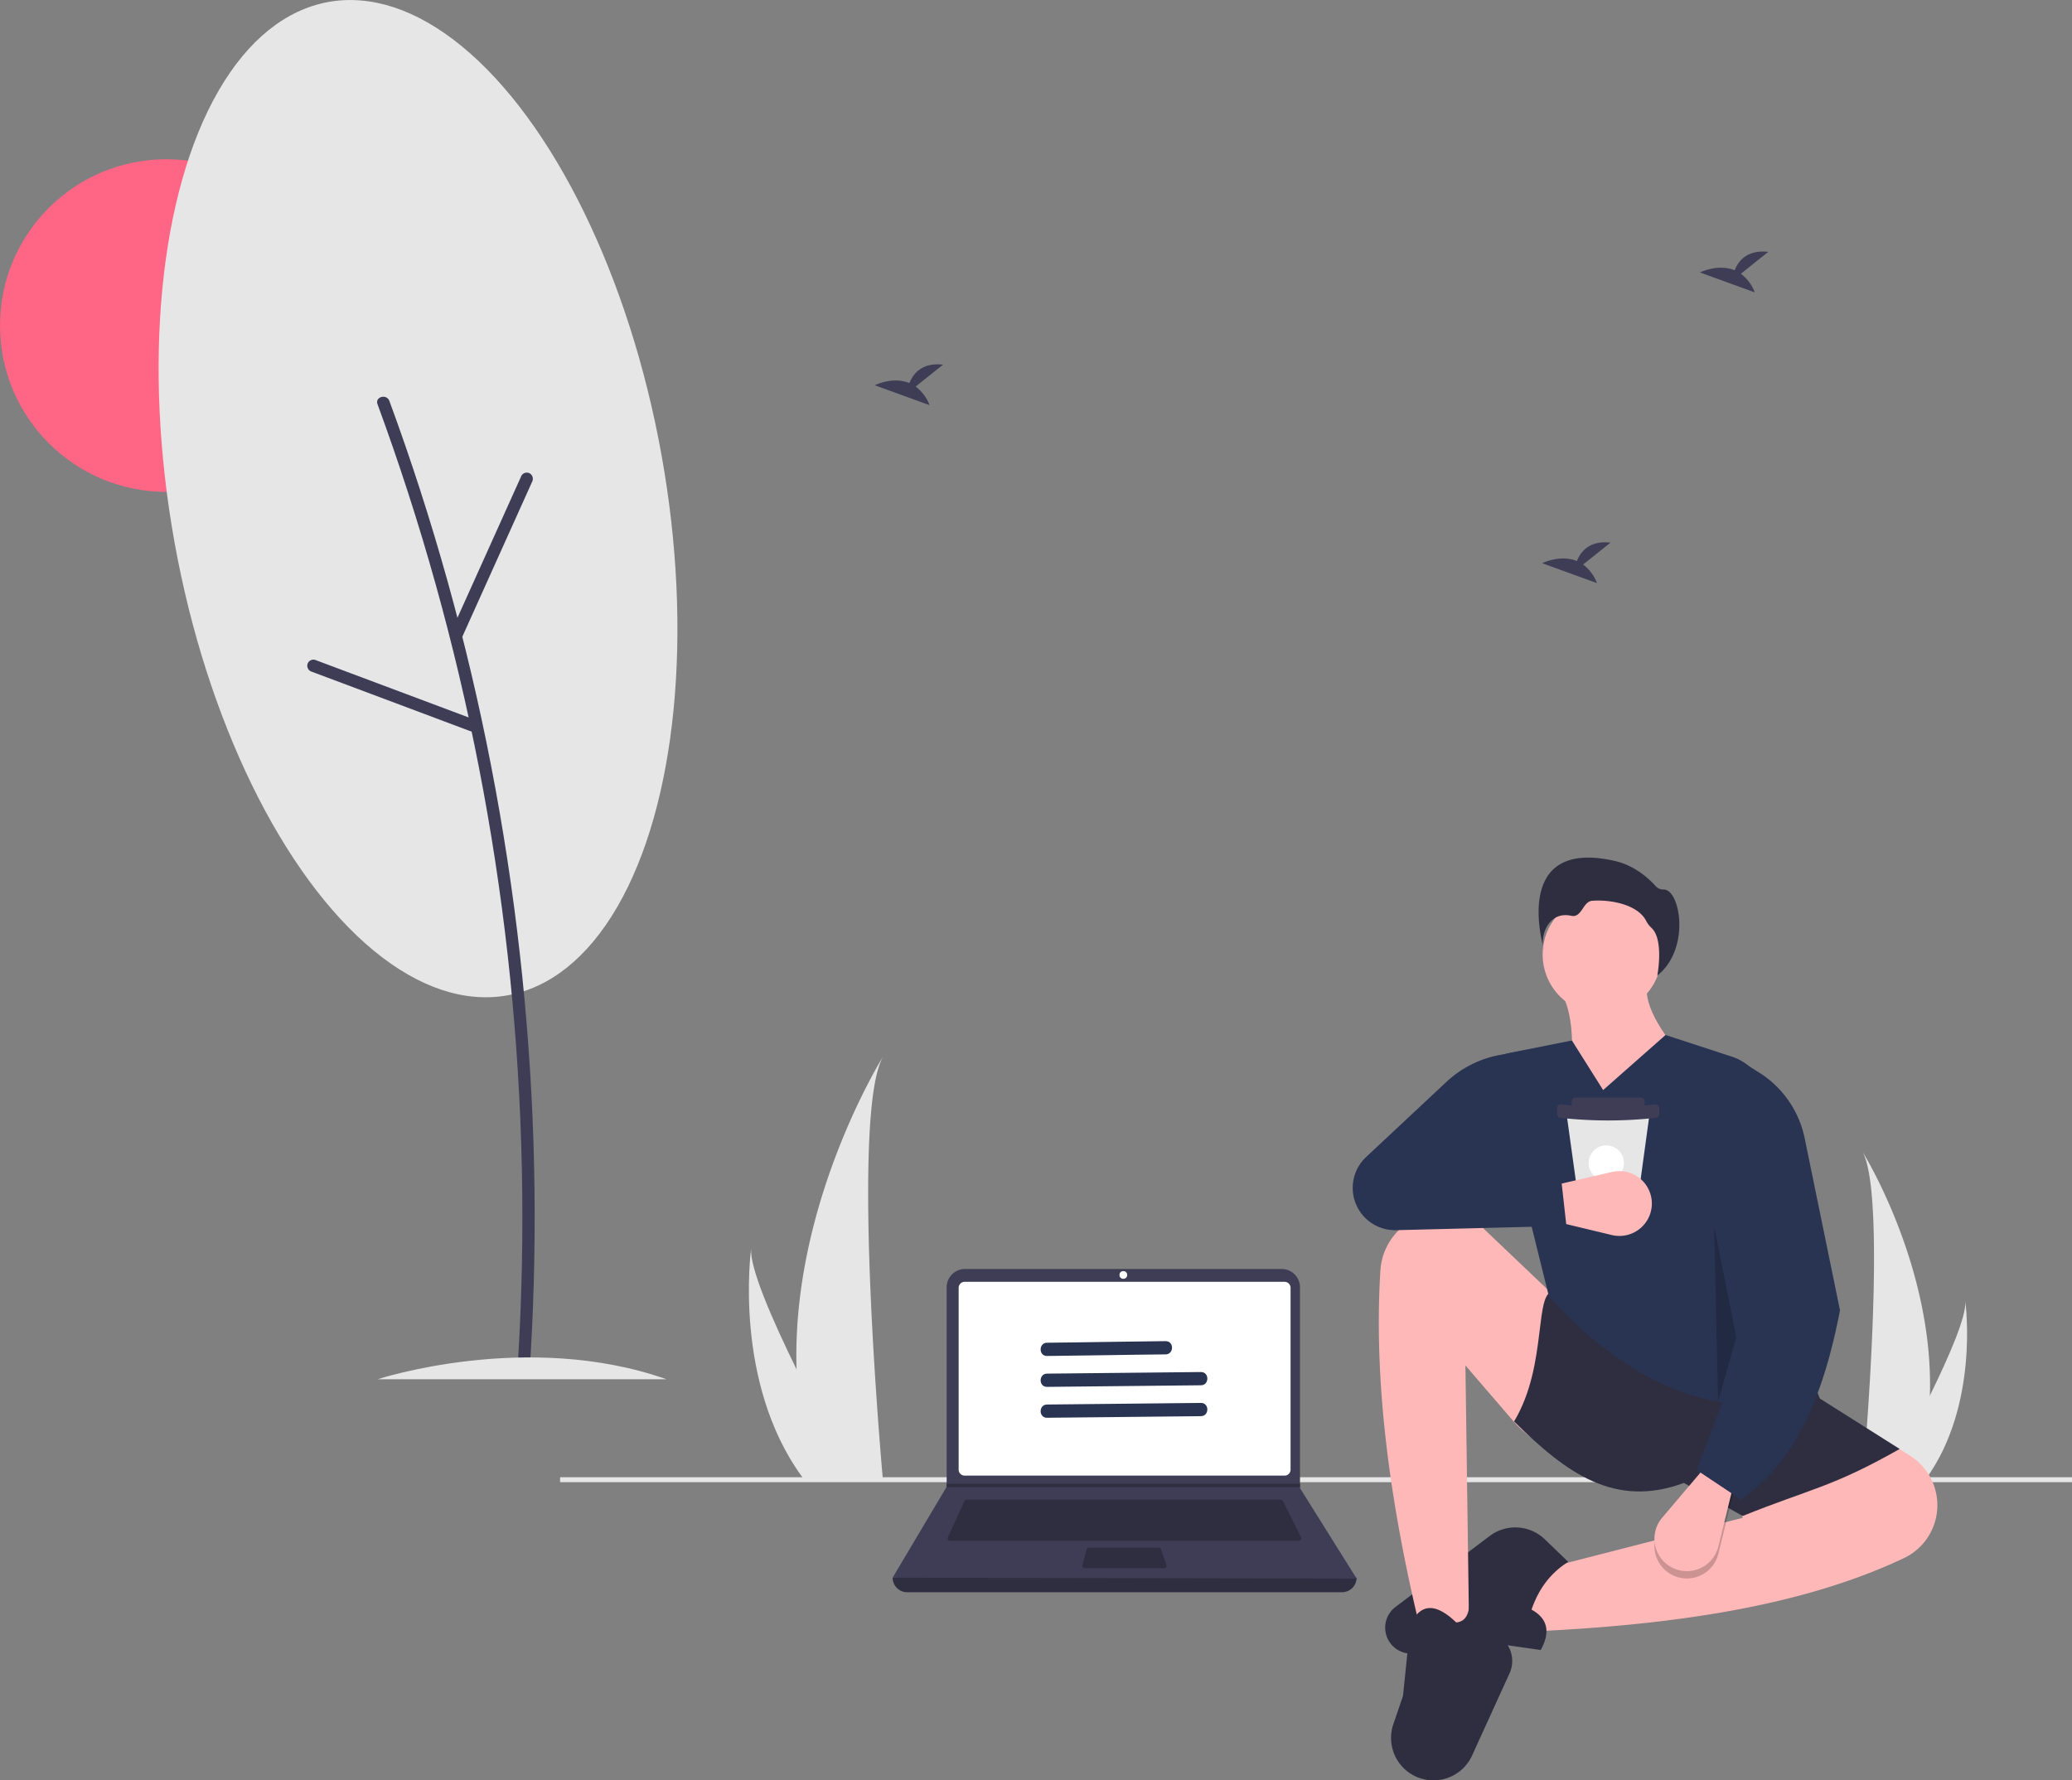 <svg id="a379d9a4-f6fe-40d1-beba-a0916853bd02" data-name="Layer 1" xmlns="http://www.w3.org/2000/svg" width="938.759" height="806.748" viewBox="0 0 938.759 806.748"><rect x="0" y="0" width="938.759" height="806.748" fill="#808080" stroke="none"/><circle cx="75.365" cy="147.524" r="75.365" fill="#ff6584"/><path d="M1004.987,679.013a136.649,136.649,0,0,1-6.383,37.774c-.089.284-.182.563-.275.847H974.507c.025-.254.051-.538.076-.847,1.588-18.26,10.746-129.398-.203-148.403C975.337,569.926,1006.834,620.992,1004.987,679.013Z" transform="translate(-130.62 -46.626)" fill="#e6e6e6"/><path d="M1003.2,716.787c-.199.284-.407.568-.618.847H984.711c.136-.241.292-.525.474-.847,2.952-5.329,11.691-21.259,19.802-37.774,8.717-17.748,16.714-36.169,16.041-42.836C1021.235,637.68,1027.267,683.52,1003.2,716.787Z" transform="translate(-130.62 -46.626)" fill="#e6e6e6"/><rect x="253.759" y="669.385" width="685" height="2.241" fill="#e6e6e6"/><path d="M822.844,785.981l3.328-27.453,94.004-24.125-10.815-32.444c7.533-21.607,20.759-32.2,44.922-21.629l41.564,25.82a26.533,26.533,0,0,1,12.493,23.97v0a26.512,26.512,0,0,1-15.095,22.535C946.715,774.711,887.411,783.151,822.844,785.981Z" transform="translate(-130.62 -46.626)" fill="#ffb8b8"/><path d="M828.667,794.3l-29.116-4.159-27.233,5.558a11.763,11.763,0,0,1-14.104-11.035v0a11.763,11.763,0,0,1,4.674-9.884l42.675-32.152A19.266,19.266,0,0,1,830.519,744.136l10.626,10.233c-7.604,4.717-13.259,11.796-16.638,21.629Q835.47,782.024,828.667,794.3Z" transform="translate(-130.62 -46.626)" fill="#2f2e41"/><circle cx="725.855" cy="432.526" r="26.927" fill="#ffb8b8"/><path d="M898.546,532.252l-60.313,25.373c4.902-24.612,7.345-47.032,0-60.728l38.683-4.575C874.997,502.847,884.784,516.944,898.546,532.252Z" transform="translate(-130.62 -46.626)" fill="#ffb8b8"/><path d="M796.223,785.149l-22.461-1.664c-13.76-57.38-20.805-111.615-17.73-161.112a27.997,27.997,0,0,1,28.552-26.31h0a27.96,27.96,0,0,1,18.639,7.698l29.046,27.641a119.534,119.534,0,0,1,29.43,43.819c8.226,21.545,5.273,33.624-14.365,31.573a48.46,48.46,0,0,1-31.554-16.776l-21.22-24.661Z" transform="translate(-130.62 -46.626)" fill="#ffb8b8"/><path d="M778.829,853.333h0a19.217,19.217,0,0,1-16.938-25.377l4.384-12.859,3.328-32.444c5.126-10.46,12.385-8.895,20.797-.832,5.348-.525,6.496-5.873,5.823-13.31l16.865,22.702a13.534,13.534,0,0,1,1.45,13.685l-16.973,37.231A19.217,19.217,0,0,1,778.829,853.333Z" transform="translate(-130.62 -46.626)" fill="#2f2e41"/><path d="M991.303,703.207c-30.78,17.47-40.427,17.977-71.127,30.364l-26.621-14.974c-31.264,11.56-53.195-4.287-76.95-27.869,15.545-25.893,8.67-59.54,18.302-59.065l115.218,36.188,4.991,12.478Z" transform="translate(-130.62 -46.626)" fill="#2f2e41"/><path d="M954.283,676.17c-40.682,17.609-84.486-1.035-121.873-42.011l-24.756-99.979a8.344,8.344,0,0,1,6.428-10.325l28.727-5.745,14.142,22.461,28.284-24.957,30.038,9.82A23.192,23.192,0,0,1,930.907,543.455Z" transform="translate(-130.62 -46.626)" fill="#293453"/><path d="M889.664,760.928h0a14.691,14.691,0,0,1-5.976-23.229l19.017-22.43,13.31,7.487-6.854,27.943A14.691,14.691,0,0,1,889.664,760.928Z" transform="translate(-130.62 -46.626)" opacity="0.2"/><path d="M889.664,757.601l0,0a14.691,14.691,0,0,1-5.976-23.229L902.706,711.942l13.31,7.487-6.854,27.943A14.691,14.691,0,0,1,889.664,757.601Z" transform="translate(-130.62 -46.626)" fill="#ffb8b8"/><path d="M919.344,726.084,899.378,712.774l29.116-77.366L917.68,526.429l9.865,6.166a46.098,46.098,0,0,1,20.726,29.828l15.995,77.976C957.267,676.341,945.602,707.964,919.344,726.084Z" transform="translate(-130.62 -46.626)" fill="#293453"/><polygon points="776.661 555.922 786.644 605.836 778.433 635.028 776.661 555.922" opacity="0.2"/><path d="M830.142,476.842s-15.517-50.783,31.907-40.133c7.356,1.652,13.711,5.928,18.766,11.521a4.57,4.57,0,0,0,3.572,1.459c7.576,0,12.255,27.072-2.896,38.976,0,0,3.092-16.02-2.528-21.478a12.056,12.056,0,0,1-2.501-3.221c-3.658-7.378-15.952-9.8-24.432-9.172-4.329.321-4.707,7.868-9.5,6.814C831.626,459.211,828.145,471.843,830.142,476.842Z" transform="translate(-130.62 -46.626)" fill="#2f2e41"/><path d="M877.875,552.216l-.314,2.299-1.938,14.188-3.174,23.234-.795,5.817a1.853,1.853,0,0,1-1.836,1.603H848.655a1.854,1.854,0,0,1-1.836-1.598l-.808-5.822-3.227-23.234-1.972-14.198-.317-2.284a1.853,1.853,0,0,1,1.835-2.109h33.708a1.854,1.854,0,0,1,1.836,2.104Z" transform="translate(-130.62 -46.626)" fill="#e6e6e6"/><path d="M713.943,497.33H743.294a1.854,1.854,0,0,1,1.854,1.854v2.449a1.854,1.854,0,0,1-1.854,1.854H713.943a1.854,1.854,0,0,1-1.854-1.854V499.184A1.854,1.854,0,0,1,713.943,497.33Z" fill="#3f3d56"/><path d="M880.526,553.19a196.189,196.189,0,0,1-42.575,0,1.853,1.853,0,0,1-1.853-1.853h0v-2.449a1.853,1.853,0,0,1,1.853-1.853,174.442,174.442,0,0,0,42.575,0,1.853,1.853,0,0,1,1.853,1.853v2.449A1.853,1.853,0,0,1,880.526,553.19Z" transform="translate(-130.62 -46.626)" fill="#3f3d56"/><circle cx="727.759" cy="527.008" r="8" fill="#fff"/><path d="M878.946,590.465v0A14.691,14.691,0,0,1,860.905,606.269L832.311,599.404l.684-15.256,28.033-6.477A14.691,14.691,0,0,1,878.946,590.465Z" transform="translate(-130.62 -46.626)" fill="#ffb8b8"/><path d="M840.313,602.132l-77.169,1.929a19.167,19.167,0,0,1-19.454-21.872v0a19.167,19.167,0,0,1,5.88-11.287l36.333-33.989a48.519,48.519,0,0,1,24.204-12.256l12.734-2.388,7.487,56.569-43.259-4.991,50.746,5.823Z" transform="translate(-130.62 -46.626)" fill="#293453"/><path d="M738.651,768.127H541.643a6.606,6.606,0,0,1-6.606-6.606h0q107.123-12.45,210.219,0h0A6.606,6.606,0,0,1,738.651,768.127Z" transform="translate(-130.62 -46.626)" fill="#2f2e41"/><path d="M745.256,761.91,535.038,761.521l24.364-40.995.117-.194V629.985a8.35,8.35,0,0,1,8.35-8.35H711.26a8.35,8.35,0,0,1,8.35,8.35v90.969Z" transform="translate(-130.62 -46.626)" fill="#3f3d56"/><path d="M567.678,627.463a2.723,2.723,0,0,0-2.72,2.72v82.378a2.723,2.723,0,0,0,2.72,2.72H712.616a2.723,2.723,0,0,0,2.72-2.72V630.183a2.723,2.723,0,0,0-2.72-2.72Z" transform="translate(-130.62 -46.626)" fill="#fff"/><path d="M568.63,726.161a1.169,1.169,0,0,0-1.059.678l-7.507,16.32a1.166,1.166,0,0,0,1.059,1.653H718.995a1.166,1.166,0,0,0,1.042-1.687l-8.16-16.32a1.16,1.16,0,0,0-1.042-.644Z" transform="translate(-130.62 -46.626)" fill="#2f2e41"/><circle cx="508.944" cy="577.728" r="1.749" fill="#fff"/><path d="M624.047,747.921a1.168,1.168,0,0,0-1.125.863l-1.883,6.994a1.166,1.166,0,0,0,1.125,1.469H657.976a1.165,1.165,0,0,0,1.101-1.547l-2.421-6.994a1.166,1.166,0,0,0-1.102-.784Z" transform="translate(-130.62 -46.626)" fill="#2f2e41"/><polygon points="588.99 672.346 588.99 673.901 428.781 673.901 428.901 673.706 428.901 672.346 588.99 672.346" fill="#2f2e41"/><path d="M491.522,667.133a175.145,175.145,0,0,0,8.182,48.416c.114.364.233.722.353,1.086H530.589c-.033-.326-.065-.689-.098-1.086-2.036-23.404-13.773-165.851.261-190.21C529.525,527.314,489.155,592.766,491.522,667.133Z" transform="translate(-130.62 -46.626)" fill="#e6e6e6"/><path d="M493.813,715.548c.255.364.521.727.793,1.086h22.905c-.174-.309-.375-.673-.608-1.086-3.784-6.83-14.984-27.248-25.381-48.416-11.173-22.748-21.423-46.358-20.56-54.903C470.696,614.156,462.965,672.909,493.813,715.548Z" transform="translate(-130.62 -46.626)" fill="#e6e6e6"/><path d="M545.473,221.785l12.413-9.928c-9.643-1.064-13.606,4.195-15.227,8.358-7.534-3.128-15.735.972-15.735.972l24.837,9.017A18.795,18.795,0,0,0,545.473,221.785Z" transform="translate(-130.62 -46.626)" fill="#3f3d56"/><path d="M919.357,170.679l12.413-9.928c-9.643-1.064-13.606,4.195-15.227,8.358-7.534-3.128-15.735.972-15.735.972l24.837,9.017A18.795,18.795,0,0,0,919.357,170.679Z" transform="translate(-130.62 -46.626)" fill="#3f3d56"/><path d="M847.876,302.435l12.413-9.928c-9.643-1.064-13.606,4.195-15.227,8.358-7.534-3.128-15.735.972-15.735.972l24.837,9.017A18.795,18.795,0,0,0,847.876,302.435Z" transform="translate(-130.62 -46.626)" fill="#3f3d56"/><ellipse cx="320.013" cy="272.581" rx="112.082" ry="228.693" transform="translate(-173.908 14.481) rotate(-10.22)" fill="#e6e6e6"/><path d="M301.656,229.775q14.788,40.211,26.319,81.518,11.509,41.268,19.69,83.369,8.18,42.087,12.971,84.738,4.767,42.576,6.125,85.443,1.35,42.821-.746,85.658-.258,5.248-.568,10.493c-.211,3.582,5.362,3.57,5.572,0q2.526-42.972,1.585-86.051-.946-42.832-5.319-85.497-4.384-42.789-12.146-85.146-7.767-42.338-18.913-83.963-11.139-41.578-25.615-82.165-1.766-4.949-3.582-9.88c-1.227-3.337-6.614-1.895-5.373,1.481Z" transform="translate(-130.62 -46.626)" fill="#3f3d56"/><path d="M340.048,335.23l24.685-54.809L371.69,264.973a2.871,2.871,0,0,0-.999-3.812,2.808,2.808,0,0,0-3.812.999L342.194,316.97,335.237,332.418a2.871,2.871,0,0,0,.999,3.812,2.808,2.808,0,0,0,3.812-.999Z" transform="translate(-130.62 -46.626)" fill="#3f3d56"/><path d="M345.502,372.68l-56.285-21.103-15.864-5.948a2.809,2.809,0,0,0-3.427,1.946,2.847,2.847,0,0,0,1.946,3.427L328.157,372.105l15.864,5.948a2.809,2.809,0,0,0,3.427-1.946,2.847,2.847,0,0,0-1.946-3.427Z" transform="translate(-130.62 -46.626)" fill="#3f3d56"/><path d="M301.672,671.626s67.789-22.287,130.934,0" transform="translate(-130.62 -46.626)" fill="#e6e6e6"/><path d="M604.998,661.066c13.433-.14,26.864-.38,40.296-.562q6.717-.091,13.434-.16c3.859-.04,3.868-6.04,0-6-13.433.14-26.864.38-40.296.562q-6.717.091-13.434.16c-3.859.04-3.868,6.04,0,6Z" transform="translate(-130.62 -46.626)" fill="#293453"/><path d="M604.998,675.066l54.29-.562,15.44-.16c3.859-.04,3.868-6.04,0-6l-54.29.562-15.44.16c-3.859.04-3.868,6.04,0,6Z" transform="translate(-130.62 -46.626)" fill="#293453"/><path d="M604.998,689.066l54.29-.562,15.44-.16c3.859-.04,3.868-6.04,0-6l-54.29.562-15.44.16c-3.859.04-3.868,6.04,0,6Z" transform="translate(-130.62 -46.626)" fill="#293453"/></svg>